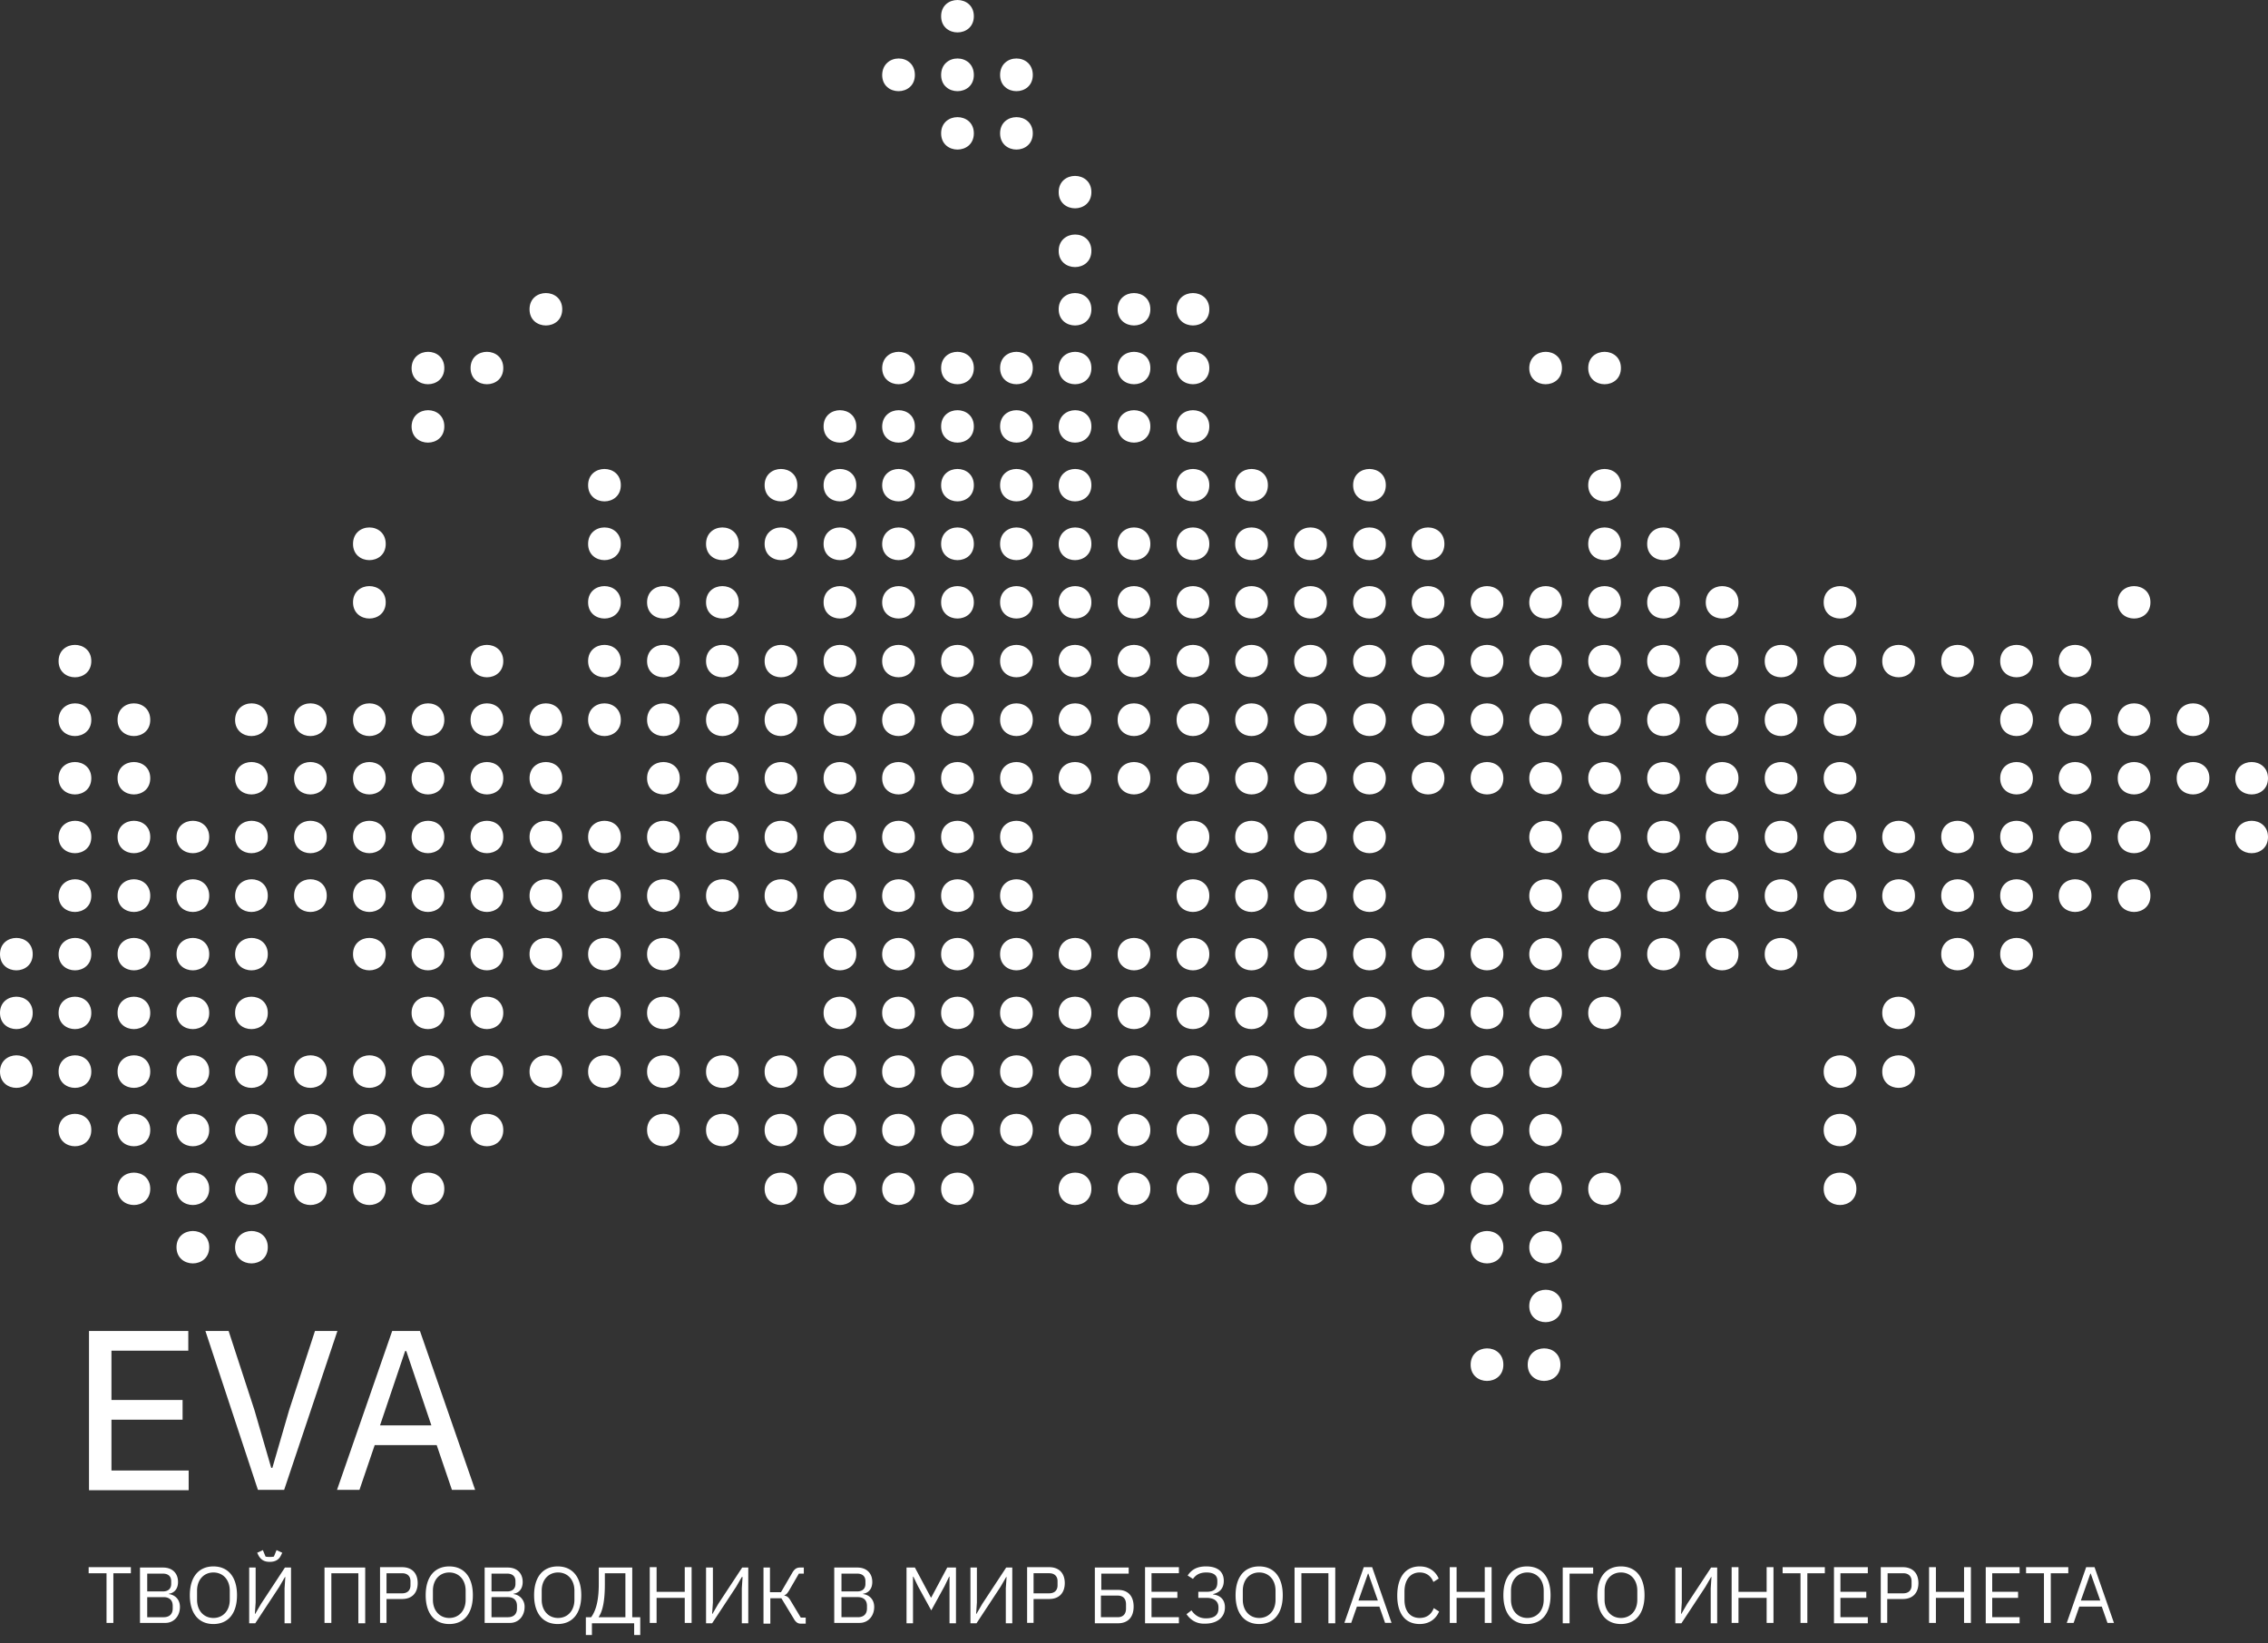 <svg xmlns="http://www.w3.org/2000/svg" fill="none" viewBox="0 0 225 163">
  <rect x="0" y="0" width="225" height="163" fill="#333333" stroke="none"/>
  <path fill="#fff" fill-rule="evenodd" d="M96.612 1.608c0 2.144-3.246 2.144-3.246 0s3.246-2.144 3.246 0Zm-5.85 5.829c0 2.144-3.245 2.144-3.245 0 .038-2.181 3.245-2.181 3.245 0Zm5.85 0c0 2.144-3.246 2.144-3.246 0 0-2.181 3.246-2.181 3.246 0Zm5.849 0c0 2.144-3.245 2.144-3.245 0 0-2.181 3.245-2.181 3.245 0Zm-5.849 5.792c0 2.144-3.246 2.144-3.246 0s3.246-2.144 3.246 0Zm5.849 0c0 2.144-3.245 2.144-3.245 0s3.245-2.144 3.245 0Zm5.812 5.829c0 2.144-3.245 2.144-3.245 0 0-2.143 3.245-2.143 3.245 0Zm0 5.83c0 2.143-3.245 2.143-3.245 0 0-2.144 3.245-2.182 3.245 0ZM55.778 30.68c0 2.143-3.245 2.143-3.245 0 0-2.144 3.245-2.144 3.245 0Zm52.495 0c0 2.143-3.245 2.143-3.245 0 0-2.144 3.245-2.144 3.245 0Zm5.85 0c0 2.143-3.246 2.143-3.246 0 0-2.144 3.246-2.144 3.246 0Zm5.849 0c0 2.143-3.245 2.143-3.245 0 0-2.144 3.245-2.144 3.245 0Zm-75.893 5.83c0 2.143-3.246 2.143-3.246 0 .038-2.145 3.246-2.145 3.246 0Zm5.85 0c0 2.143-3.245 2.143-3.245 0 0-2.145 3.245-2.145 3.245 0Zm40.833 0c0 2.143-3.245 2.143-3.245 0 .038-2.145 3.245-2.145 3.245 0Zm5.85 0c0 2.143-3.246 2.143-3.246 0 0-2.145 3.246-2.145 3.246 0Zm5.849 0c0 2.143-3.245 2.143-3.245 0 0-2.145 3.245-2.145 3.245 0Zm5.812 0c0 2.143-3.245 2.143-3.245 0 .038-2.145 3.245-2.145 3.245 0Zm5.85 0c0 2.143-3.246 2.143-3.246 0 0-2.145 3.246-2.145 3.246 0Zm5.849 0c0 2.143-3.245 2.143-3.245 0 0-2.145 3.245-2.145 3.245 0Zm34.984 0c0 2.143-3.245 2.143-3.245 0 .037-2.145 3.245-2.145 3.245 0Zm5.85 0c0 2.143-3.245 2.143-3.245 0 0-2.145 3.245-2.145 3.245 0ZM44.079 42.301c0 2.144-3.246 2.144-3.246 0 .038-2.144 3.246-2.144 3.246 0Zm40.871 0c0 2.144-3.245 2.144-3.245 0s3.245-2.144 3.245 0Zm5.812 0c0 2.144-3.245 2.144-3.245 0 .038-2.144 3.245-2.144 3.245 0Zm5.85 0c0 2.144-3.246 2.144-3.246 0s3.246-2.144 3.246 0Zm5.849 0c0 2.144-3.245 2.144-3.245 0s3.245-2.144 3.245 0Zm5.812 0c0 2.144-3.245 2.144-3.245 0 .038-2.144 3.245-2.144 3.245 0Zm5.85 0c0 2.144-3.246 2.144-3.246 0s3.246-2.144 3.246 0Zm5.849 0c0 2.144-3.245 2.144-3.245 0s3.245-2.144 3.245 0ZM61.59 48.13c0 2.144-3.246 2.144-3.246 0 0-2.143 3.246-2.143 3.246 0Zm17.51 0c0 2.144-3.245 2.144-3.245 0 0-2.143 3.246-2.143 3.246 0Zm5.85 0c0 2.144-3.245 2.144-3.245 0 0-2.143 3.245-2.143 3.245 0Zm5.812 0c0 2.144-3.245 2.144-3.245 0 .038-2.143 3.245-2.143 3.245 0Zm5.85 0c0 2.144-3.246 2.144-3.246 0 0-2.143 3.246-2.143 3.246 0Zm5.849 0c0 2.144-3.245 2.144-3.245 0 0-2.143 3.245-2.143 3.245 0Zm5.812 0c0 2.144-3.245 2.144-3.245 0 .038-2.143 3.245-2.143 3.245 0Zm11.699 0c0 2.144-3.245 2.144-3.245 0 0-2.143 3.245-2.143 3.245 0Zm5.812 0c0 2.144-3.245 2.144-3.245 0 0-2.143 3.245-2.143 3.245 0Zm11.699 0c0 2.144-3.245 2.144-3.245 0 0-2.143 3.245-2.143 3.245 0Zm23.323 0c0 2.144-3.245 2.144-3.245 0 0-2.143 3.245-2.143 3.245 0ZM38.267 53.96c0 2.144-3.245 2.144-3.245 0 0-2.181 3.245-2.181 3.245 0Zm23.323 0c0 2.144-3.246 2.144-3.246 0 0-2.181 3.246-2.181 3.246 0Zm11.7 0c0 2.144-3.246 2.144-3.246 0 0-2.181 3.245-2.181 3.245 0Zm5.81 0c0 2.144-3.245 2.144-3.245 0 0-2.181 3.246-2.181 3.246 0Zm5.85 0c0 2.144-3.245 2.144-3.245 0 0-2.181 3.245-2.181 3.245 0Zm5.812 0c0 2.144-3.245 2.144-3.245 0 .038-2.181 3.245-2.181 3.245 0Zm5.85 0c0 2.144-3.246 2.144-3.246 0 0-2.181 3.246-2.181 3.246 0Zm5.849 0c0 2.144-3.245 2.144-3.245 0 0-2.181 3.245-2.181 3.245 0Zm5.812 0c0 2.144-3.245 2.144-3.245 0 .038-2.181 3.245-2.181 3.245 0Zm5.85 0c0 2.144-3.246 2.144-3.246 0 0-2.181 3.246-2.181 3.246 0Zm5.849 0c0 2.144-3.245 2.144-3.245 0 0-2.181 3.245-2.181 3.245 0Zm5.812 0c0 2.144-3.245 2.144-3.245 0 0-2.181 3.245-2.181 3.245 0Zm5.85 0c0 2.144-3.246 2.144-3.246 0 0-2.181 3.246-2.181 3.246 0Zm5.849 0c0 2.144-3.245 2.144-3.245 0 0-2.181 3.245-2.181 3.245 0Zm5.812 0c0 2.144-3.245 2.144-3.245 0 0-2.181 3.245-2.181 3.245 0Zm17.511 0c0 2.144-3.245 2.144-3.245 0 0-2.181 3.245-2.181 3.245 0Zm5.85 0c0 2.144-3.246 2.144-3.246 0 0-2.181 3.246-2.181 3.246 0ZM38.267 59.752c0 2.143-3.245 2.143-3.245 0 0-2.144 3.245-2.144 3.245 0Zm23.323 0c0 2.143-3.246 2.143-3.246 0 0-2.144 3.246-2.144 3.246 0Zm5.85 0c0 2.143-3.246 2.143-3.246 0 0-2.144 3.245-2.144 3.245 0Zm5.85 0c0 2.143-3.246 2.143-3.246 0 0-2.144 3.245-2.144 3.245 0Zm11.66 0c0 2.143-3.245 2.143-3.245 0 0-2.144 3.245-2.144 3.245 0Zm5.812 0c0 2.143-3.245 2.143-3.245 0 .038-2.144 3.245-2.144 3.245 0Zm5.85 0c0 2.143-3.246 2.143-3.246 0 0-2.144 3.246-2.144 3.246 0Zm5.849 0c0 2.143-3.245 2.143-3.245 0 0-2.144 3.245-2.144 3.245 0Zm5.812 0c0 2.143-3.245 2.143-3.245 0 .038-2.144 3.245-2.144 3.245 0Zm5.85 0c0 2.143-3.246 2.143-3.246 0 0-2.144 3.246-2.144 3.246 0Zm5.849 0c0 2.143-3.245 2.143-3.245 0 0-2.144 3.245-2.144 3.245 0Zm5.812 0c0 2.143-3.245 2.143-3.245 0 0-2.144 3.245-2.144 3.245 0Zm5.85 0c0 2.143-3.246 2.143-3.246 0 0-2.144 3.246-2.144 3.246 0Zm5.849 0c0 2.143-3.245 2.143-3.245 0 0-2.144 3.245-2.144 3.245 0Zm5.812 0c0 2.143-3.245 2.143-3.245 0 0-2.144 3.245-2.144 3.245 0Zm5.85 0c0 2.143-3.246 2.143-3.246 0 0-2.144 3.246-2.144 3.246 0Zm5.811 0c0 2.143-3.245 2.143-3.245 0 .037-2.144 3.245-2.144 3.245 0Zm5.85 0c0 2.143-3.245 2.143-3.245 0 0-2.144 3.245-2.144 3.245 0Zm5.85 0c0 2.143-3.246 2.143-3.246 0 0-2.144 3.246-2.144 3.246 0Zm5.811 0c0 2.143-3.245 2.143-3.245 0 .037-2.144 3.245-2.144 3.245 0Zm11.7 0c0 2.143-3.246 2.143-3.246 0 0-2.144 3.246-2.144 3.246 0Zm29.171 0c0 2.143-3.245 2.143-3.245 0 0-2.144 3.245-2.144 3.245 0ZM9.058 65.581c0 2.144-3.246 2.144-3.246 0 0-2.143 3.246-2.143 3.246 0Zm40.871 0c0 2.144-3.245 2.144-3.245 0 0-2.143 3.245-2.143 3.245 0Zm11.661 0c0 2.144-3.246 2.144-3.246 0 0-2.143 3.246-2.143 3.246 0Zm5.85 0c0 2.144-3.246 2.144-3.246 0 0-2.143 3.245-2.143 3.245 0Zm5.85 0c0 2.144-3.246 2.144-3.246 0 0-2.143 3.245-2.143 3.245 0Zm5.81 0c0 2.144-3.245 2.144-3.245 0 0-2.143 3.246-2.143 3.246 0Zm5.85 0c0 2.144-3.245 2.144-3.245 0 0-2.143 3.245-2.143 3.245 0Zm5.812 0c0 2.144-3.245 2.144-3.245 0 0-2.143 3.245-2.143 3.245 0Zm5.85 0c0 2.144-3.246 2.144-3.246 0 0-2.143 3.246-2.143 3.246 0Zm5.849 0c0 2.144-3.245 2.144-3.245 0 0-2.143 3.245-2.143 3.245 0Zm5.812 0c0 2.144-3.245 2.144-3.245 0 0-2.143 3.245-2.143 3.245 0Zm5.85 0c0 2.144-3.246 2.144-3.246 0 0-2.143 3.246-2.143 3.246 0Zm5.849 0c0 2.144-3.245 2.144-3.245 0 0-2.143 3.245-2.143 3.245 0Zm5.812 0c0 2.144-3.245 2.144-3.245 0 0-2.143 3.245-2.143 3.245 0Zm5.85 0c0 2.144-3.246 2.144-3.246 0 0-2.143 3.246-2.143 3.246 0Zm5.849 0c0 2.144-3.245 2.144-3.245 0 0-2.143 3.245-2.143 3.245 0Zm5.812 0c0 2.144-3.245 2.144-3.245 0 0-2.143 3.245-2.143 3.245 0Zm5.85 0c0 2.144-3.246 2.144-3.246 0 0-2.143 3.246-2.143 3.246 0Zm5.811 0c0 2.144-3.245 2.144-3.245 0 0-2.143 3.245-2.143 3.245 0Zm5.85 0c0 2.144-3.245 2.144-3.245 0 0-2.143 3.245-2.143 3.245 0Zm5.85 0c0 2.144-3.246 2.144-3.246 0 0-2.143 3.246-2.143 3.246 0Zm5.811 0c0 2.144-3.245 2.144-3.245 0 0-2.143 3.245-2.143 3.245 0Zm5.849 0c0 2.144-3.245 2.144-3.245 0 0-2.143 3.245-2.143 3.245 0Zm5.851 0c0 2.144-3.246 2.144-3.246 0 0-2.143 3.246-2.143 3.246 0Zm5.811 0c0 2.144-3.246 2.144-3.246 0 0-2.143 3.246-2.143 3.246 0Zm5.849 0c0 2.144-3.245 2.144-3.245 0 0-2.143 3.245-2.143 3.245 0Zm5.851 0c0 2.144-3.246 2.144-3.246 0 0-2.143 3.246-2.143 3.246 0Zm5.811 0c0 2.144-3.246 2.144-3.246 0 0-2.143 3.246-2.143 3.246 0ZM9.058 71.41c0 2.145-3.246 2.145-3.246 0 .038-2.18 3.246-2.18 3.246 0Zm5.849 0c0 2.145-3.245 2.145-3.245 0 0-2.18 3.245-2.18 3.245 0Zm11.661 0c0 2.145-3.246 2.145-3.246 0 .038-2.18 3.246-2.18 3.246 0Zm5.85 0c0 2.145-3.245 2.145-3.245 0 0-2.18 3.245-2.18 3.245 0Zm5.849 0c0 2.145-3.245 2.145-3.245 0 0-2.18 3.245-2.18 3.245 0Zm5.812 0c0 2.145-3.246 2.145-3.246 0 .038-2.18 3.246-2.18 3.246 0Zm5.85 0c0 2.145-3.245 2.145-3.245 0 0-2.18 3.245-2.18 3.245 0Zm5.849 0c0 2.145-3.245 2.145-3.245 0 0-2.18 3.245-2.18 3.245 0Zm5.812 0c0 2.145-3.246 2.145-3.246 0 0-2.18 3.246-2.18 3.246 0Zm5.85 0c0 2.145-3.246 2.145-3.246 0 0-2.18 3.245-2.18 3.245 0Zm5.85 0c0 2.145-3.246 2.145-3.246 0 0-2.18 3.245-2.18 3.245 0Zm5.81 0c0 2.145-3.245 2.145-3.245 0 0-2.18 3.246-2.18 3.246 0Zm5.85 0c0 2.145-3.245 2.145-3.245 0 0-2.18 3.245-2.18 3.245 0Zm5.812 0c0 2.145-3.245 2.145-3.245 0 .038-2.18 3.245-2.18 3.245 0Zm5.85 0c0 2.145-3.246 2.145-3.246 0 0-2.18 3.246-2.18 3.246 0Zm5.849 0c0 2.145-3.245 2.145-3.245 0 0-2.18 3.245-2.18 3.245 0Zm5.812 0c0 2.145-3.245 2.145-3.245 0 .038-2.18 3.245-2.18 3.245 0Zm5.85 0c0 2.145-3.246 2.145-3.246 0 0-2.18 3.246-2.18 3.246 0Zm5.849 0c0 2.145-3.245 2.145-3.245 0 0-2.18 3.245-2.18 3.245 0Zm5.812 0c0 2.145-3.245 2.145-3.245 0 0-2.18 3.245-2.18 3.245 0Zm5.85 0c0 2.145-3.246 2.145-3.246 0 0-2.18 3.246-2.18 3.246 0Zm5.849 0c0 2.145-3.245 2.145-3.245 0 0-2.18 3.245-2.18 3.245 0Zm5.812 0c0 2.145-3.245 2.145-3.245 0 0-2.18 3.245-2.18 3.245 0Zm5.85 0c0 2.145-3.246 2.145-3.246 0 0-2.18 3.246-2.18 3.246 0Zm5.811 0c0 2.145-3.245 2.145-3.245 0 .037-2.18 3.245-2.18 3.245 0Zm5.85 0c0 2.145-3.245 2.145-3.245 0 0-2.18 3.245-2.18 3.245 0Zm5.85 0c0 2.145-3.246 2.145-3.246 0 0-2.18 3.246-2.18 3.246 0Zm5.811 0c0 2.145-3.245 2.145-3.245 0 .037-2.18 3.245-2.18 3.245 0Zm5.849 0c0 2.145-3.245 2.145-3.245 0 0-2.18 3.245-2.18 3.245 0Zm5.851 0c0 2.145-3.246 2.145-3.246 0 0-2.18 3.246-2.18 3.246 0Zm17.511 0c0 2.145-3.246 2.145-3.246 0 0-2.18 3.246-2.18 3.246 0Zm5.811 0c0 2.145-3.246 2.145-3.246 0 0-2.18 3.246-2.18 3.246 0Zm5.849 0c0 2.145-3.245 2.145-3.245 0 0-2.18 3.245-2.18 3.245 0Zm5.85 0c0 2.145-3.246 2.145-3.246 0 0-2.18 3.246-2.18 3.246 0ZM9.058 77.203c0 2.143-3.246 2.143-3.246 0 0-2.144 3.246-2.144 3.246 0Zm5.849 0c0 2.143-3.245 2.143-3.245 0 0-2.144 3.245-2.144 3.245 0Zm11.661 0c0 2.143-3.246 2.143-3.246 0 0-2.144 3.246-2.144 3.246 0Zm5.85 0c0 2.143-3.245 2.143-3.245 0 0-2.144 3.245-2.144 3.245 0Zm5.849 0c0 2.143-3.245 2.143-3.245 0 0-2.144 3.245-2.144 3.245 0Zm5.812 0c0 2.143-3.246 2.143-3.246 0 0-2.144 3.246-2.144 3.246 0Zm5.85 0c0 2.143-3.245 2.143-3.245 0 0-2.144 3.245-2.144 3.245 0Zm5.849 0c0 2.143-3.245 2.143-3.245 0 0-2.144 3.245-2.144 3.245 0Zm11.662 0c0 2.143-3.246 2.143-3.246 0 0-2.144 3.245-2.144 3.245 0Zm5.85 0c0 2.143-3.246 2.143-3.246 0 0-2.144 3.245-2.144 3.245 0Zm5.81 0c0 2.143-3.245 2.143-3.245 0 0-2.144 3.246-2.144 3.246 0Zm5.85 0c0 2.143-3.245 2.143-3.245 0 0-2.144 3.245-2.144 3.245 0Zm5.812 0c0 2.143-3.245 2.143-3.245 0 0-2.144 3.245-2.144 3.245 0Zm5.85 0c0 2.143-3.246 2.143-3.246 0 0-2.144 3.246-2.144 3.246 0Zm5.849 0c0 2.143-3.245 2.143-3.245 0 0-2.144 3.245-2.144 3.245 0Zm5.812 0c0 2.143-3.245 2.143-3.245 0 0-2.144 3.245-2.144 3.245 0Zm5.85 0c0 2.143-3.246 2.143-3.246 0 0-2.144 3.246-2.144 3.246 0Zm5.849 0c0 2.143-3.245 2.143-3.245 0 0-2.144 3.245-2.144 3.245 0Zm5.812 0c0 2.143-3.245 2.143-3.245 0 0-2.144 3.245-2.144 3.245 0Zm5.85 0c0 2.143-3.246 2.143-3.246 0 0-2.144 3.246-2.144 3.246 0Zm5.849 0c0 2.143-3.245 2.143-3.245 0 0-2.144 3.245-2.144 3.245 0Zm5.812 0c0 2.143-3.245 2.143-3.245 0 0-2.144 3.245-2.144 3.245 0Zm5.85 0c0 2.143-3.246 2.143-3.246 0 0-2.144 3.246-2.144 3.246 0Zm5.811 0c0 2.143-3.245 2.143-3.245 0 0-2.144 3.245-2.144 3.245 0Zm5.85 0c0 2.143-3.245 2.143-3.245 0 0-2.144 3.245-2.144 3.245 0Zm5.85 0c0 2.143-3.246 2.143-3.246 0 0-2.144 3.246-2.144 3.246 0Zm5.811 0c0 2.143-3.245 2.143-3.245 0 0-2.144 3.245-2.144 3.245 0Zm5.849 0c0 2.143-3.245 2.143-3.245 0 0-2.144 3.245-2.144 3.245 0Zm5.851 0c0 2.143-3.246 2.143-3.246 0 0-2.144 3.246-2.144 3.246 0Zm17.511 0c0 2.143-3.246 2.143-3.246 0 0-2.144 3.246-2.144 3.246 0Zm5.811 0c0 2.143-3.246 2.143-3.246 0 0-2.144 3.246-2.144 3.246 0Zm5.849 0c0 2.143-3.245 2.143-3.245 0 0-2.144 3.245-2.144 3.245 0Zm5.85 0c0 2.143-3.246 2.143-3.246 0 0-2.144 3.246-2.144 3.246 0Zm5.812 0c0 2.143-3.246 2.143-3.246 0 0-2.144 3.246-2.144 3.246 0ZM9.058 83.032c0 2.144-3.246 2.144-3.246 0 .038-2.144 3.246-2.144 3.246 0Zm5.849 0c0 2.144-3.245 2.144-3.245 0s3.245-2.144 3.245 0Zm5.849 0c0 2.144-3.245 2.144-3.245 0s3.245-2.144 3.245 0Zm5.812 0c0 2.144-3.246 2.144-3.246 0 .038-2.144 3.246-2.144 3.246 0Zm5.85 0c0 2.144-3.245 2.144-3.245 0s3.245-2.144 3.245 0Zm5.849 0c0 2.144-3.245 2.144-3.245 0s3.245-2.144 3.245 0Zm5.812 0c0 2.144-3.246 2.144-3.246 0 .038-2.144 3.246-2.144 3.246 0Zm5.85 0c0 2.144-3.245 2.144-3.245 0s3.245-2.144 3.245 0Zm5.849 0c0 2.144-3.245 2.144-3.245 0s3.245-2.144 3.245 0Zm5.812 0c0 2.144-3.246 2.144-3.246 0s3.246-2.144 3.246 0Zm5.85 0c0 2.144-3.246 2.144-3.246 0s3.245-2.144 3.245 0Zm5.85 0c0 2.144-3.246 2.144-3.246 0s3.245-2.144 3.245 0Zm5.81 0c0 2.144-3.245 2.144-3.245 0s3.246-2.144 3.246 0Zm5.85 0c0 2.144-3.245 2.144-3.245 0s3.245-2.144 3.245 0Zm5.812 0c0 2.144-3.245 2.144-3.245 0 .038-2.144 3.245-2.144 3.245 0Zm5.85 0c0 2.144-3.246 2.144-3.246 0s3.246-2.144 3.246 0Zm5.849 0c0 2.144-3.245 2.144-3.245 0s3.245-2.144 3.245 0Zm17.511 0c0 2.144-3.245 2.144-3.245 0s3.245-2.144 3.245 0Zm5.812 0c0 2.144-3.245 2.144-3.245 0s3.245-2.144 3.245 0Zm5.85 0c0 2.144-3.246 2.144-3.246 0s3.246-2.144 3.246 0Zm5.849 0c0 2.144-3.245 2.144-3.245 0s3.245-2.144 3.245 0Zm17.473 0c0 2.144-3.245 2.144-3.245 0 .037-2.144 3.245-2.144 3.245 0Zm5.85 0c0 2.144-3.245 2.144-3.245 0s3.245-2.144 3.245 0Zm5.85 0c0 2.144-3.246 2.144-3.246 0s3.246-2.144 3.246 0Zm5.811 0c0 2.144-3.245 2.144-3.245 0 .037-2.144 3.245-2.144 3.245 0Zm5.849 0c0 2.144-3.245 2.144-3.245 0s3.245-2.144 3.245 0Zm5.851 0c0 2.144-3.246 2.144-3.246 0s3.246-2.144 3.246 0Zm5.811 0c0 2.144-3.246 2.144-3.246 0 .038-2.144 3.246-2.144 3.246 0Zm5.849 0c0 2.144-3.245 2.144-3.245 0s3.245-2.144 3.245 0Zm5.851 0c0 2.144-3.246 2.144-3.246 0s3.246-2.144 3.246 0Zm5.811 0c0 2.144-3.246 2.144-3.246 0s3.246-2.144 3.246 0Zm5.849 0c0 2.144-3.245 2.144-3.245 0s3.245-2.144 3.245 0Zm11.662 0c0 2.144-3.246 2.144-3.246 0s3.246-2.144 3.246 0ZM9.058 88.862c0 2.143-3.246 2.143-3.246 0 .038-2.182 3.246-2.182 3.246 0Zm5.849 0c0 2.143-3.245 2.143-3.245 0 0-2.182 3.245-2.182 3.245 0Zm5.849 0c0 2.143-3.245 2.143-3.245 0 0-2.182 3.245-2.182 3.245 0Zm5.812 0c0 2.143-3.246 2.143-3.246 0 .038-2.182 3.246-2.182 3.246 0Zm5.85 0c0 2.143-3.245 2.143-3.245 0 0-2.182 3.245-2.182 3.245 0Zm5.849 0c0 2.143-3.245 2.143-3.245 0 0-2.182 3.245-2.182 3.245 0Zm5.812 0c0 2.143-3.246 2.143-3.246 0 .038-2.182 3.246-2.182 3.246 0Zm5.85 0c0 2.143-3.245 2.143-3.245 0 0-2.182 3.245-2.182 3.245 0Zm5.849 0c0 2.143-3.245 2.143-3.245 0 0-2.182 3.245-2.182 3.245 0Zm5.812 0c0 2.143-3.246 2.143-3.246 0 0-2.182 3.246-2.182 3.246 0Zm5.85 0c0 2.143-3.246 2.143-3.246 0 0-2.182 3.245-2.182 3.245 0Zm5.85 0c0 2.143-3.246 2.143-3.246 0 0-2.182 3.245-2.182 3.245 0Zm5.81 0c0 2.143-3.245 2.143-3.245 0 0-2.182 3.246-2.182 3.246 0Zm5.85 0c0 2.143-3.245 2.143-3.245 0 0-2.182 3.245-2.182 3.245 0Zm5.812 0c0 2.143-3.245 2.143-3.245 0 .038-2.182 3.245-2.182 3.245 0Zm5.85 0c0 2.143-3.246 2.143-3.246 0 0-2.182 3.246-2.182 3.246 0Zm5.849 0c0 2.143-3.245 2.143-3.245 0 0-2.182 3.245-2.182 3.245 0Zm17.511 0c0 2.143-3.245 2.143-3.245 0 0-2.182 3.245-2.182 3.245 0Zm5.812 0c0 2.143-3.245 2.143-3.245 0 0-2.182 3.245-2.182 3.245 0Zm5.85 0c0 2.143-3.246 2.143-3.246 0 0-2.182 3.246-2.182 3.246 0Zm5.849 0c0 2.143-3.245 2.143-3.245 0 0-2.182 3.245-2.182 3.245 0Zm17.473 0c0 2.143-3.245 2.143-3.245 0 .037-2.182 3.245-2.182 3.245 0Zm5.85 0c0 2.143-3.245 2.143-3.245 0 0-2.182 3.245-2.182 3.245 0Zm5.85 0c0 2.143-3.246 2.143-3.246 0 0-2.182 3.246-2.182 3.246 0Zm5.811 0c0 2.143-3.245 2.143-3.245 0 .037-2.182 3.245-2.182 3.245 0Zm5.849 0c0 2.143-3.245 2.143-3.245 0 0-2.182 3.245-2.182 3.245 0Zm5.851 0c0 2.143-3.246 2.143-3.246 0 0-2.182 3.246-2.182 3.246 0Zm5.811 0c0 2.143-3.246 2.143-3.246 0 .038-2.182 3.246-2.182 3.246 0Zm5.849 0c0 2.143-3.245 2.143-3.245 0 0-2.182 3.245-2.182 3.245 0Zm5.851 0c0 2.143-3.246 2.143-3.246 0 0-2.182 3.246-2.182 3.246 0Zm5.811 0c0 2.143-3.246 2.143-3.246 0 0-2.182 3.246-2.182 3.246 0Zm5.849 0c0 2.143-3.245 2.143-3.245 0 0-2.182 3.245-2.182 3.245 0ZM3.246 94.653c0 2.144-3.246 2.144-3.246 0s3.246-2.144 3.246 0Zm5.812 0c0 2.144-3.246 2.144-3.246 0 .038-2.144 3.246-2.144 3.246 0Zm5.849 0c0 2.144-3.245 2.144-3.245 0s3.245-2.144 3.245 0Zm5.849 0c0 2.144-3.245 2.144-3.245 0s3.245-2.144 3.245 0Zm5.812 0c0 2.144-3.246 2.144-3.246 0 .038-2.144 3.246-2.144 3.246 0Zm11.699 0c0 2.144-3.245 2.144-3.245 0s3.245-2.144 3.245 0Zm5.812 0c0 2.144-3.246 2.144-3.246 0 .038-2.144 3.246-2.144 3.246 0Zm5.85 0c0 2.144-3.245 2.144-3.245 0s3.245-2.144 3.245 0Zm5.849 0c0 2.144-3.245 2.144-3.245 0s3.245-2.144 3.245 0Zm5.812 0c0 2.144-3.246 2.144-3.246 0s3.246-2.144 3.246 0Zm5.85 0c0 2.144-3.246 2.144-3.246 0s3.245-2.144 3.245 0Zm17.51 0c0 2.144-3.245 2.144-3.245 0s3.245-2.144 3.245 0Zm5.812 0c0 2.144-3.245 2.144-3.245 0 .038-2.144 3.245-2.144 3.245 0Zm5.85 0c0 2.144-3.246 2.144-3.246 0s3.246-2.144 3.246 0Zm5.849 0c0 2.144-3.245 2.144-3.245 0s3.245-2.144 3.245 0Zm5.812 0c0 2.144-3.245 2.144-3.245 0 .038-2.144 3.245-2.144 3.245 0Zm5.85 0c0 2.144-3.246 2.144-3.246 0s3.246-2.144 3.246 0Zm5.849 0c0 2.144-3.245 2.144-3.245 0s3.245-2.144 3.245 0Zm5.812 0c0 2.144-3.245 2.144-3.245 0s3.245-2.144 3.245 0Zm5.85 0c0 2.144-3.246 2.144-3.246 0s3.246-2.144 3.246 0Zm5.849 0c0 2.144-3.245 2.144-3.245 0s3.245-2.144 3.245 0Zm5.812 0c0 2.144-3.245 2.144-3.245 0s3.245-2.144 3.245 0Zm5.85 0c0 2.144-3.246 2.144-3.246 0s3.246-2.144 3.246 0Zm5.811 0c0 2.144-3.245 2.144-3.245 0 .037-2.144 3.245-2.144 3.245 0Zm5.85 0c0 2.144-3.245 2.144-3.245 0s3.245-2.144 3.245 0Zm5.85 0c0 2.144-3.246 2.144-3.246 0s3.246-2.144 3.246 0Zm5.811 0c0 2.144-3.245 2.144-3.245 0 .037-2.144 3.245-2.144 3.245 0Zm5.849 0c0 2.144-3.245 2.144-3.245 0s3.245-2.144 3.245 0Zm17.511 0c0 2.144-3.245 2.144-3.245 0s3.245-2.144 3.245 0Zm5.851 0c0 2.144-3.246 2.144-3.246 0s3.246-2.144 3.246 0Zm-198.432 5.83c0 2.144-3.246 2.144-3.246 0s3.246-2.144 3.246 0Zm5.812 0c0 2.144-3.246 2.144-3.246 0s3.246-2.144 3.246 0Zm5.849 0c0 2.144-3.245 2.144-3.245 0s3.245-2.144 3.245 0Zm5.849 0c0 2.144-3.245 2.144-3.245 0s3.245-2.144 3.245 0Zm5.812 0c0 2.144-3.246 2.144-3.246 0s3.246-2.144 3.246 0Zm17.511 0c0 2.144-3.246 2.144-3.246 0s3.246-2.144 3.246 0Zm5.85 0c0 2.144-3.245 2.144-3.245 0s3.245-2.144 3.245 0Zm11.661 0c0 2.144-3.246 2.144-3.246 0s3.246-2.144 3.246 0Zm5.85 0c0 2.144-3.246 2.144-3.246 0s3.245-2.144 3.245 0Zm17.51 0c0 2.144-3.245 2.144-3.245 0s3.245-2.144 3.245 0Zm5.812 0c0 2.144-3.245 2.144-3.245 0s3.245-2.144 3.245 0Zm5.85 0c0 2.144-3.246 2.144-3.246 0s3.246-2.144 3.246 0Zm5.849 0c0 2.144-3.245 2.144-3.245 0s3.245-2.144 3.245 0Zm5.812 0c0 2.144-3.245 2.144-3.245 0s3.245-2.144 3.245 0Zm5.85 0c0 2.144-3.246 2.144-3.246 0s3.246-2.144 3.246 0Zm5.849 0c0 2.144-3.245 2.144-3.245 0s3.245-2.144 3.245 0Zm5.812 0c0 2.144-3.245 2.144-3.245 0s3.245-2.144 3.245 0Zm5.85 0c0 2.144-3.246 2.144-3.246 0s3.246-2.144 3.246 0Zm5.849 0c0 2.144-3.245 2.144-3.245 0s3.245-2.144 3.245 0Zm5.812 0c0 2.144-3.245 2.144-3.245 0s3.245-2.144 3.245 0Zm5.85 0c0 2.144-3.246 2.144-3.246 0s3.246-2.144 3.246 0Zm5.811 0c0 2.144-3.245 2.144-3.245 0s3.245-2.144 3.245 0Zm5.85 0c0 2.144-3.245 2.144-3.245 0s3.245-2.144 3.245 0Zm29.172 0c0 2.144-3.246 2.144-3.246 0s3.246-2.144 3.246 0ZM3.246 106.312c0 2.144-3.246 2.144-3.246 0s3.246-2.181 3.246 0Zm5.812 0c0 2.144-3.246 2.144-3.246 0s3.246-2.181 3.246 0Zm5.849 0c0 2.144-3.245 2.144-3.245 0s3.245-2.181 3.245 0Zm5.849 0c0 2.144-3.245 2.144-3.245 0s3.245-2.181 3.245 0Zm5.812 0c0 2.144-3.246 2.144-3.246 0s3.246-2.181 3.246 0Zm5.85 0c0 2.144-3.245 2.144-3.245 0s3.245-2.181 3.245 0Zm5.849 0c0 2.144-3.245 2.144-3.245 0s3.245-2.181 3.245 0Zm5.812 0c0 2.144-3.246 2.144-3.246 0s3.246-2.181 3.246 0Zm5.85 0c0 2.144-3.245 2.144-3.245 0s3.245-2.181 3.245 0Zm5.849 0c0 2.144-3.245 2.144-3.245 0s3.245-2.181 3.245 0Zm5.812 0c0 2.144-3.246 2.144-3.246 0s3.246-2.181 3.246 0Zm5.85 0c0 2.144-3.246 2.144-3.246 0s3.245-2.181 3.245 0Zm5.85 0c0 2.144-3.246 2.144-3.246 0s3.245-2.181 3.245 0Zm5.81 0c0 2.144-3.245 2.144-3.245 0s3.246-2.181 3.246 0Zm5.85 0c0 2.144-3.245 2.144-3.245 0s3.245-2.181 3.245 0Zm5.812 0c0 2.144-3.245 2.144-3.245 0s3.245-2.181 3.245 0Zm5.85 0c0 2.144-3.246 2.144-3.246 0s3.246-2.181 3.246 0Zm5.849 0c0 2.144-3.245 2.144-3.245 0s3.245-2.181 3.245 0Zm5.812 0c0 2.144-3.245 2.144-3.245 0s3.245-2.181 3.245 0Zm5.85 0c0 2.144-3.246 2.144-3.246 0s3.246-2.181 3.246 0Zm5.849 0c0 2.144-3.245 2.144-3.245 0s3.245-2.181 3.245 0Zm5.812 0c0 2.144-3.245 2.144-3.245 0s3.245-2.181 3.245 0Zm5.85 0c0 2.144-3.246 2.144-3.246 0s3.246-2.181 3.246 0Zm5.849 0c0 2.144-3.245 2.144-3.245 0s3.245-2.181 3.245 0Zm5.812 0c0 2.144-3.245 2.144-3.245 0s3.245-2.181 3.245 0Zm5.85 0c0 2.144-3.246 2.144-3.246 0s3.246-2.181 3.246 0Zm5.811 0c0 2.144-3.245 2.144-3.245 0s3.245-2.181 3.245 0Zm29.211 0c0 2.144-3.246 2.144-3.246 0s3.246-2.181 3.246 0Zm5.811 0c0 2.144-3.246 2.144-3.246 0s3.246-2.181 3.246 0Zm-180.92 5.792c0 2.144-3.246 2.144-3.246 0s3.246-2.144 3.246 0Zm5.849 0c0 2.144-3.245 2.144-3.245 0s3.245-2.144 3.245 0Zm5.849 0c0 2.144-3.245 2.144-3.245 0s3.245-2.144 3.245 0Zm5.812 0c0 2.144-3.246 2.144-3.246 0s3.246-2.144 3.246 0Zm5.85 0c0 2.144-3.245 2.144-3.245 0s3.245-2.144 3.245 0Zm5.849 0c0 2.144-3.245 2.144-3.245 0s3.245-2.144 3.245 0Zm5.812 0c0 2.144-3.246 2.144-3.246 0s3.246-2.144 3.246 0Zm5.85 0c0 2.144-3.245 2.144-3.245 0s3.245-2.144 3.245 0Zm17.511 0c0 2.144-3.246 2.144-3.246 0s3.245-2.144 3.245 0Zm5.85 0c0 2.144-3.246 2.144-3.246 0s3.245-2.144 3.245 0Zm5.81 0c0 2.144-3.245 2.144-3.245 0s3.246-2.144 3.246 0Zm5.85 0c0 2.144-3.245 2.144-3.245 0s3.245-2.144 3.245 0Zm5.812 0c0 2.144-3.245 2.144-3.245 0s3.245-2.144 3.245 0Zm5.85 0c0 2.144-3.246 2.144-3.246 0s3.246-2.144 3.246 0Zm5.849 0c0 2.144-3.245 2.144-3.245 0s3.245-2.144 3.245 0Zm5.812 0c0 2.144-3.245 2.144-3.245 0s3.245-2.144 3.245 0Zm5.85 0c0 2.144-3.246 2.144-3.246 0s3.246-2.144 3.246 0Zm5.849 0c0 2.144-3.245 2.144-3.245 0s3.245-2.144 3.245 0Zm5.812 0c0 2.144-3.245 2.144-3.245 0s3.245-2.144 3.245 0Zm5.85 0c0 2.144-3.246 2.144-3.246 0s3.246-2.144 3.246 0Zm5.849 0c0 2.144-3.245 2.144-3.245 0s3.245-2.144 3.245 0Zm5.812 0c0 2.144-3.245 2.144-3.245 0s3.245-2.144 3.245 0Zm5.85 0c0 2.144-3.246 2.144-3.246 0s3.246-2.144 3.246 0Zm5.811 0c0 2.144-3.245 2.144-3.245 0s3.245-2.144 3.245 0Zm29.211 0c0 2.144-3.246 2.144-3.246 0s3.246-2.144 3.246 0Zm-169.26 5.83c0 2.143-3.245 2.143-3.245 0 0-2.144 3.245-2.144 3.245 0Zm5.849 0c0 2.143-3.245 2.143-3.245 0 0-2.144 3.245-2.144 3.245 0Zm5.812 0c0 2.143-3.246 2.143-3.246 0 .038-2.144 3.246-2.144 3.246 0Zm5.85 0c0 2.143-3.245 2.143-3.245 0 0-2.144 3.245-2.144 3.245 0Zm5.849 0c0 2.143-3.245 2.143-3.245 0 0-2.144 3.245-2.144 3.245 0Zm5.812 0c0 2.143-3.246 2.143-3.246 0 .038-2.144 3.246-2.144 3.246 0Zm35.021 0c0 2.143-3.245 2.143-3.245 0 0-2.144 3.246-2.144 3.246 0Zm5.85 0c0 2.143-3.245 2.143-3.245 0 0-2.144 3.245-2.144 3.245 0Zm5.812 0c0 2.143-3.245 2.143-3.245 0 .038-2.144 3.245-2.144 3.245 0Zm5.85 0c0 2.143-3.246 2.143-3.246 0 0-2.144 3.246-2.144 3.246 0Zm11.661 0c0 2.143-3.245 2.143-3.245 0 .038-2.144 3.245-2.144 3.245 0Zm5.85 0c0 2.143-3.246 2.143-3.246 0 0-2.144 3.246-2.144 3.246 0Zm5.849 0c0 2.143-3.245 2.143-3.245 0 0-2.144 3.245-2.144 3.245 0Zm5.812 0c0 2.143-3.245 2.143-3.245 0 0-2.144 3.245-2.144 3.245 0Zm5.85 0c0 2.143-3.246 2.143-3.246 0 0-2.144 3.246-2.144 3.246 0Zm11.661 0c0 2.143-3.245 2.143-3.245 0 0-2.144 3.245-2.144 3.245 0Zm5.85 0c0 2.143-3.246 2.143-3.246 0 0-2.144 3.246-2.144 3.246 0Zm5.811 0c0 2.143-3.245 2.143-3.245 0 .037-2.144 3.245-2.144 3.245 0Zm5.85 0c0 2.143-3.245 2.143-3.245 0 0-2.144 3.245-2.144 3.245 0Zm23.361 0c0 2.143-3.246 2.143-3.246 0 0-2.144 3.246-2.144 3.246 0Zm-163.411 5.791c0 2.144-3.245 2.144-3.245 0 0-2.143 3.245-2.143 3.245 0Zm5.812 0c0 2.144-3.246 2.144-3.246 0 .038-2.143 3.246-2.143 3.246 0Zm122.577 0c0 2.144-3.246 2.144-3.246 0 0-2.143 3.246-2.143 3.246 0Zm5.811 0c0 2.144-3.245 2.144-3.245 0 .037-2.143 3.245-2.143 3.245 0Zm0 5.83c0 2.143-3.245 2.143-3.245 0 .037-2.144 3.245-2.144 3.245 0Zm-5.811 5.829c0 2.144-3.246 2.144-3.246 0 0-2.143 3.246-2.181 3.246 0Zm5.661 0c0 2.144-3.246 2.144-3.246 0 0-2.143 3.246-2.181 3.246 0Z" clip-rule="evenodd"/>
  <path fill="#fff" d="M11.247 156.07v4.926h-.68v-4.926H8.795v-.602h4.189v.602h-1.736Zm4.943-.565c.906 0 1.472.565 1.472 1.43 0 .827-.528 1.128-.905 1.165v.038c.415.038 1.094.376 1.094 1.279 0 .902-.604 1.579-1.434 1.579h-2.529v-5.491h2.303Zm-1.585 2.37h1.548c.528 0 .83-.264.83-.752v-.264c0-.489-.302-.752-.83-.752h-1.547v1.768Zm0 2.557h1.623c.566 0 .906-.301.906-.865v-.263c0-.564-.34-.865-.906-.865h-1.623v1.993Zm4.228-2.181c0-1.843.905-2.858 2.34-2.858 1.434 0 2.34 1.015 2.34 2.858 0 1.843-.906 2.858-2.34 2.858-1.435 0-2.34-1.015-2.34-2.858Zm3.962.451v-.902c0-1.091-.679-1.806-1.623-1.806-.943 0-1.622.715-1.622 1.806v.902c0 1.091.68 1.805 1.622 1.805.944 0 1.623-.714 1.623-1.805Zm1.925-3.197h.642v3.46l-.076 1.129h.038l.566-.978 2.377-3.611h.604v5.529h-.641v-3.46l.075-1.128h-.038l-.566.977-2.377 3.611h-.604v-5.529Zm.944-1.166-.151-.3.566-.264.264.64c.113.037.302.037.415.037.113 0 .302 0 .415-.037l.264-.64.566.264-.15.3c-.19.377-.529.602-1.095.602s-.868-.225-1.095-.602Zm6.528 1.166h4.038v5.529h-.679v-4.964h-2.68v4.926h-.679v-5.491Zm5.51 5.491v-5.528h2.189c.981 0 1.547.602 1.547 1.579 0 .978-.566 1.58-1.547 1.58h-1.547v2.369h-.642Zm.642-2.933h1.547c.528 0 .83-.301.83-.79v-.414c0-.489-.302-.789-.83-.789h-1.547v1.993Zm3.887.188c0-1.843.906-2.858 2.34-2.858 1.434 0 2.34 1.015 2.34 2.858 0 1.843-.906 2.858-2.34 2.858-1.434 0-2.34-1.015-2.34-2.858Zm3.963.451v-.902c0-1.091-.68-1.806-1.623-1.806-.944 0-1.623.715-1.623 1.806v.902c0 1.091.68 1.805 1.623 1.805s1.623-.714 1.623-1.805Zm4.189-3.197c.905 0 1.471.565 1.471 1.43 0 .827-.528 1.128-.905 1.165v.038a1.244 1.244 0 0 1 1.094 1.279c0 .902-.604 1.579-1.434 1.579H48.08v-5.491h2.303Zm-1.623 2.37h1.547c.528 0 .83-.264.83-.752v-.264c0-.489-.302-.752-.83-.752H48.76v1.768Zm0 2.557h1.623c.566 0 .905-.301.905-.865v-.263c0-.564-.34-.865-.905-.865H48.76v1.993Zm4.226-2.181c0-1.843.906-2.858 2.34-2.858 1.434 0 2.34 1.015 2.34 2.858 0 1.843-.906 2.858-2.34 2.858-1.434 0-2.34-1.015-2.34-2.858Zm4 .451v-.902c0-1.091-.679-1.806-1.622-1.806-.944 0-1.623.715-1.623 1.806v.902c0 1.091.679 1.805 1.623 1.805.943 0 1.622-.714 1.622-1.805Zm1.095 1.73h.566c.491-.677.755-1.692.755-3.309v-1.618h3.321v4.927h.793v1.768h-.604v-1.166h-4.19v1.166h-.603v-1.768h-.038Zm3.963 0v-4.362h-2.038v1.09c0 1.693-.227 2.67-.604 3.235v.037h2.642Zm5.887-1.918h-2.793v2.482h-.679v-5.528h.68v2.444h2.792v-2.444h.68v5.528h-.68v-2.482Zm2.793-3.009v3.46l-.076 1.129h.038l.566-.978 2.377-3.611h.604v5.529h-.641v-3.46l.075-1.128h-.075l-.566.977-2.378 3.611h-.604v-5.529h.68Zm4.981 0h.68v2.445h1.094l1.094-1.88c.227-.414.453-.565.793-.565h.377v.602h-.49l-.981 1.693c-.19.3-.265.376-.453.451v.037c.226.038.415.151.604.489l1.019 1.693h.49v.602h-.49c-.265 0-.491-.113-.717-.527l-1.208-1.993h-1.095v2.52h-.679v-5.567h-.038Zm9.359 0c.906 0 1.472.565 1.472 1.43 0 .827-.528 1.128-.906 1.165v.038c.416.038 1.095.376 1.095 1.279 0 .902-.604 1.579-1.434 1.579h-2.529v-5.491h2.302Zm-1.585 2.37h1.547c.529 0 .83-.264.83-.752v-.264c0-.489-.301-.752-.83-.752H83.48v1.768Zm0 2.557h1.623c.566 0 .906-.301.906-.865v-.263c0-.564-.34-.865-.906-.865h-1.623v1.993Zm6.379-4.927h.905l1.585 2.972h.038l1.585-2.972h.868v5.529h-.641v-4.626h-.038l-.453.94-1.32 2.407-1.322-2.407-.453-.94h-.037v4.626h-.642v-5.529h-.075Zm6.415 0h.641v3.46l-.075 1.129h.038l.566-.978 2.377-3.611h.604v5.529h-.642v-3.46l.076-1.128h-.038l-.566.977-2.377 3.611h-.604v-5.529Zm5.623 5.491v-5.528h2.189c.981 0 1.547.602 1.547 1.579 0 .978-.566 1.58-1.547 1.58h-1.548v2.369h-.641Zm.641-2.933h1.548c.528 0 .83-.301.83-.79v-.414c0-.489-.302-.789-.83-.789h-1.548v1.993Zm6.039-2.558h3.397v.602h-2.718v1.617h1.661c.981 0 1.547.602 1.547 1.655s-.566 1.655-1.547 1.655h-2.302v-5.529h-.038Zm2.302 4.927c.528 0 .83-.301.83-.865v-.414c0-.564-.302-.865-.83-.865h-1.66v2.144h1.66Zm2.717-4.964h3.359v.602h-2.717v1.842h2.566v.602h-2.566v1.918h2.717v.602h-3.359v-5.566Zm4.114 4.663.491-.376c.339.489.792.79 1.434.79.792 0 1.245-.301 1.245-.978v-.113c0-.564-.377-.94-1.17-.94h-.83v-.602h.792c.793 0 1.095-.3 1.095-.94v-.15c0-.527-.34-.828-1.095-.828-.679 0-1.056.264-1.321.64l-.528-.339c.378-.564.906-.902 1.812-.902 1.207 0 1.773.564 1.773 1.429 0 .752-.415 1.166-1.056 1.316v.038c.641.075 1.17.451 1.17 1.278 0 .978-.755 1.618-1.963 1.618-.83.037-1.434-.339-1.849-.941Zm4.868-1.88c0-1.843.906-2.858 2.34-2.858 1.434 0 2.34 1.015 2.34 2.858 0 1.843-.906 2.858-2.34 2.858-1.434 0-2.34-1.015-2.34-2.858Zm3.963.451v-.902c0-1.091-.679-1.806-1.623-1.806-.943 0-1.623.715-1.623 1.806v.902c0 1.091.68 1.805 1.623 1.805.944 0 1.623-.714 1.623-1.805Zm5.925-3.197v5.529h-.68v-4.964h-2.679v4.926h-.679v-5.491h4.038Zm4.943 5.491-.566-1.617h-2.227l-.566 1.617h-.679l1.925-5.528h.83l1.925 5.528h-.642Zm-1.66-4.889h-.038l-.944 2.67h1.925l-.943-2.67Zm2.868 2.181c0-1.842.83-2.895 2.226-2.895.906 0 1.548.451 1.887 1.203l-.528.339c-.226-.565-.679-.941-1.359-.941-.943 0-1.509.753-1.509 1.881v.827c0 1.128.566 1.805 1.509 1.805.717 0 1.17-.376 1.397-.977l.528.338c-.34.79-1.019 1.241-1.925 1.241-1.396 0-2.226-.978-2.226-2.821Zm8.68.226h-2.792v2.482h-.68v-5.528h.68v2.444h2.792v-2.444h.68v5.528h-.68v-2.482Zm1.849-.263c0-1.843.906-2.858 2.34-2.858 1.434 0 2.34 1.015 2.34 2.858 0 1.843-.906 2.858-2.34 2.858-1.434 0-2.34-1.015-2.34-2.858Zm4 .451v-.902c0-1.091-.679-1.806-1.622-1.806-.944 0-1.623.715-1.623 1.806v.902c0 1.091.679 1.805 1.623 1.805.943 0 1.622-.714 1.622-1.805Zm1.888-3.197h3.019v.602h-2.34v4.927h-.679v-5.529Zm3.434 2.746c0-1.843.906-2.858 2.34-2.858 1.434 0 2.34 1.015 2.34 2.858 0 1.843-.906 2.858-2.34 2.858-1.434 0-2.34-1.015-2.34-2.858Zm3.963.451v-.902c0-1.091-.68-1.806-1.623-1.806-.944 0-1.623.715-1.623 1.806v.902c0 1.091.679 1.805 1.623 1.805.943 0 1.623-.714 1.623-1.805Zm3.774-3.197h.641v3.46l-.075 1.129h.037l.566-.978 2.378-3.611h.604v5.529h-.642v-3.46l.076-1.128h-.038l-.566.977-2.378 3.611h-.603v-5.529Zm9.094 3.009h-2.83v2.482h-.679v-5.528h.679v2.444h2.793v-2.444h.679v5.528h-.679v-2.482h.037Zm4.001-2.444v4.926h-.679v-4.926h-1.774v-.602h4.189v.602h-1.736Zm2.642-.602h3.358v.602h-2.717v1.842h2.566v.602h-2.566v1.918h2.717v.602h-3.358v-5.566Zm4.642 5.528v-5.528h2.188c.982 0 1.548.602 1.548 1.579 0 .978-.566 1.58-1.548 1.58h-1.547v2.369h-.641Zm.679-2.933h1.547c.529 0 .83-.301.83-.79v-.414c0-.489-.301-.789-.83-.789h-1.547v1.993Zm7.585.451h-2.793v2.482h-.679v-5.528h.679v2.444h2.793v-2.444h.679v5.528h-.679v-2.482Zm2.151-3.046h3.359v.602h-2.717v1.842h2.566v.602h-2.566v1.918h2.717v.602h-3.359v-5.566Zm6.453.602v4.926h-.679v-4.926h-1.774v-.602h4.189v.602h-1.736Zm5.624 4.926-.566-1.617h-2.227l-.566 1.617h-.679l1.924-5.528h.831l1.924 5.528h-.641Zm-1.661-4.889h-.037l-.944 2.67h1.925l-.944-2.67ZM8.83 132.037h9.85v1.956h-7.623v4.889h7.057v1.956h-7.057v5.039h7.66v1.956H8.83v-15.796Zm16.757 15.758-5.208-15.758h2.302l2.566 7.86 1.66 5.717h.114l1.66-5.717 2.566-7.86h2.227l-5.283 15.758h-2.604Zm19.246 0-1.51-4.438h-6.15l-1.51 4.438h-2.227l5.472-15.758h2.755l5.472 15.758h-2.302Zm-4.529-13.765h-.113l-2.49 7.372h5.094l-2.49-7.372Z"/>
</svg>
